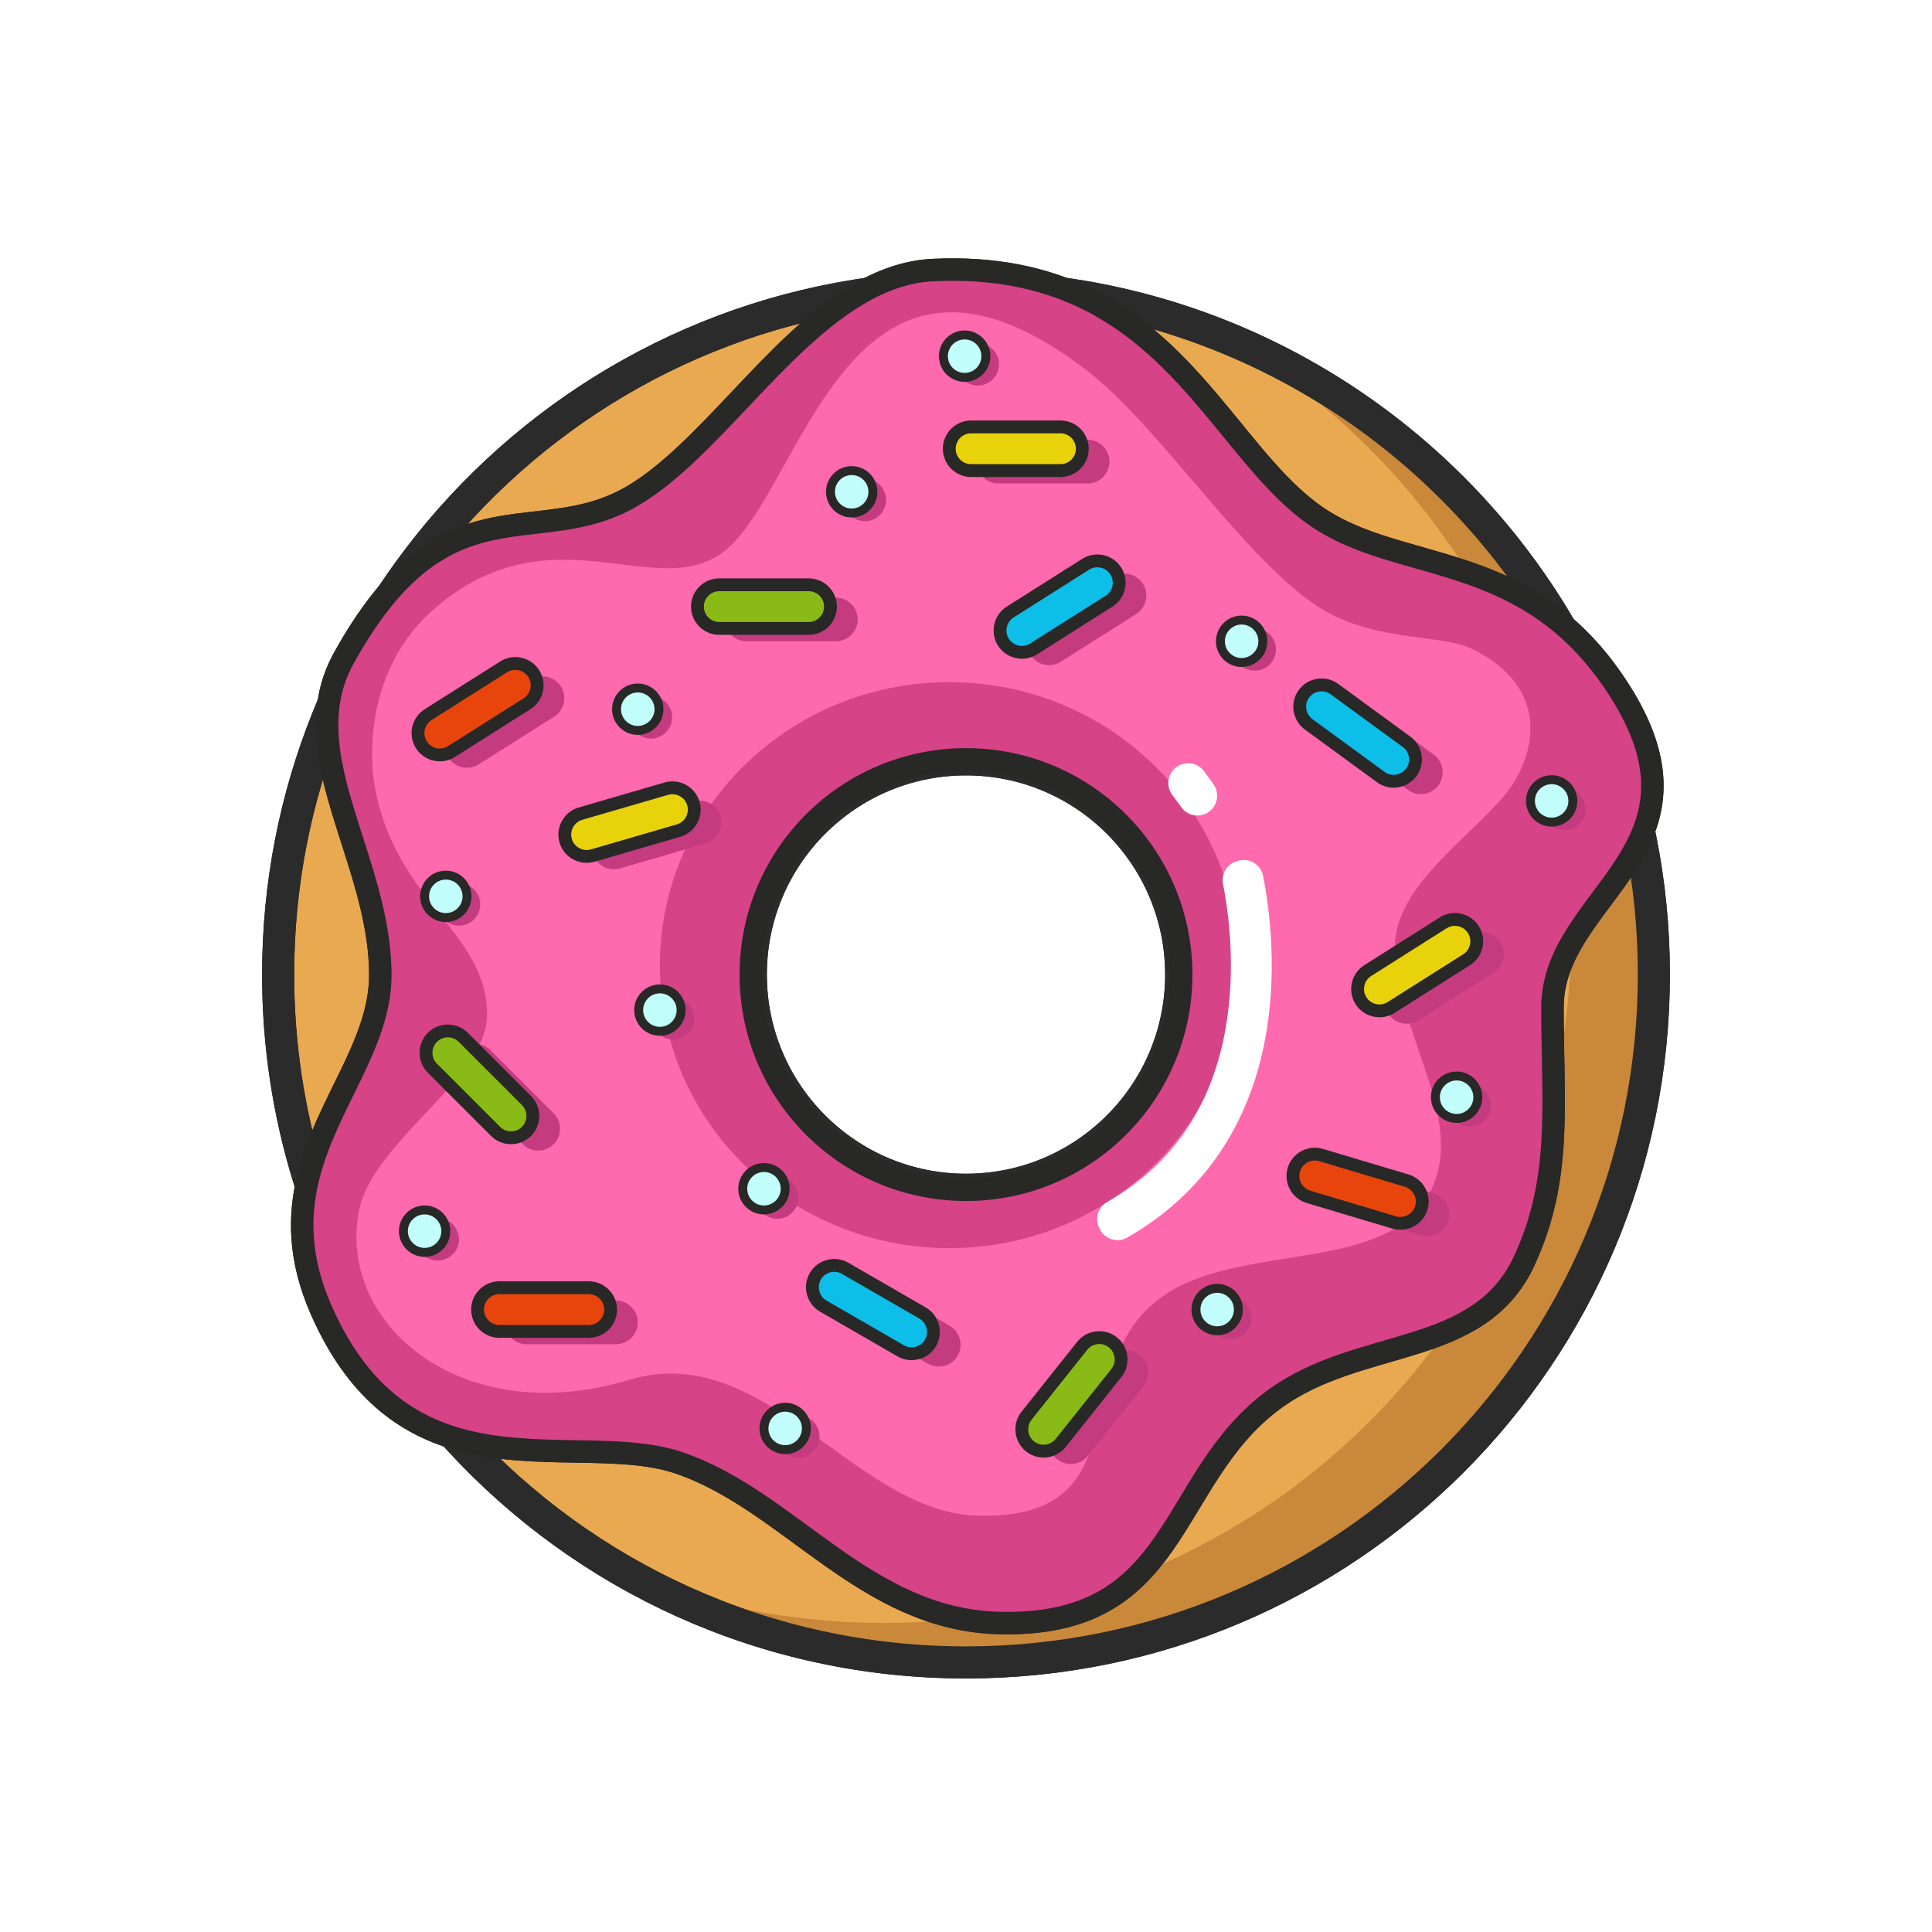 <?xml version="1.0" encoding="utf-8"?>
<!-- Generator: Adobe Illustrator 27.5.0, SVG Export Plug-In . SVG Version: 6.00 Build 0)  -->
<svg version="1.1" id="Layer_1" xmlns="http://www.w3.org/2000/svg" xmlns:xlink="http://www.w3.org/1999/xlink" x="0px" y="0px"
	 viewBox="0 0 2114.676 2114.676" style="enable-background:new 0 0 2114.676 2114.676;" xml:space="preserve">
<rect x="5.542" y="0" style="fill:url(#SVGID_1_);" width="2109.134" height="2110.397"/>
<g>
	<g>
		<path style="fill:#E9A950;stroke:#2B2B2B;stroke-width:35.114;stroke-miterlimit:10;" d="M1795.498,917.793
			c-17.452-87.014-49.933-168.62-94.563-241.975c-111.173-182.63-297.876-314.17-516.71-351.321
			c-41.26-6.988-83.643-10.64-126.869-10.64c-40.909,0-81.08,3.266-120.197,9.551c-201.066,32.235-375.515,144.11-490.023,302.231
			c-35.887,49.547-65.91,103.658-88.98,161.281c-34.658,86.487-53.725,180.945-53.725,279.828
			c0,77.041,11.588,151.344,33.078,221.327c33.253,108.258,90.244,206.122,164.898,287.483
			c137.649,150.009,335.309,244.046,554.95,244.046c415.791,0,752.89-337.064,752.89-752.855
			C1810.246,1015.762,1805.19,965.935,1795.498,917.793z M1292.869,1066.749c0,130.064-105.414,235.513-235.513,235.513
			s-235.548-105.449-235.548-235.513c0-130.099,105.449-235.583,235.548-235.583S1292.869,936.649,1292.869,1066.749z"/>
		<path style="fill:#C9883A;" d="M1795.498,917.793c-17.452-87.014-49.933-168.62-94.563-241.975
			c-84.661-139.053-213.11-248.505-366.209-309.183c113.139,63.452,208.229,155.347,275.579,265.993
			c44.631,73.354,77.112,154.96,94.564,241.974c9.691,48.142,14.748,97.969,14.748,148.956
			c0,415.791-337.099,752.856-752.89,752.856c-98.075,0-191.76-18.751-277.686-52.882c108.89,61.169,234.53,96.073,368.316,96.073
			c415.791,0,752.89-337.064,752.89-752.855C1810.246,1015.762,1805.19,965.935,1795.498,917.793z"/>
		<path style="fill:none;stroke:#2B2B2B;stroke-width:35.114;stroke-miterlimit:10;" d="M1795.498,917.793
			c-17.452-87.014-49.933-168.62-94.563-241.975c-111.173-182.63-297.876-314.17-516.71-351.321
			c-41.26-6.988-83.643-10.64-126.869-10.64c-40.909,0-81.08,3.266-120.197,9.551c-201.066,32.235-375.515,144.11-490.023,302.231
			c-35.887,49.547-65.91,103.658-88.98,161.281c-34.658,86.487-53.725,180.945-53.725,279.828
			c0,77.041,11.588,151.344,33.078,221.327c33.253,108.258,90.244,206.122,164.898,287.483
			c137.649,150.009,335.309,244.046,554.95,244.046c415.791,0,752.89-337.064,752.89-752.855
			C1810.246,1015.762,1805.19,965.935,1795.498,917.793z M1292.869,1066.749c0,130.064-105.414,235.513-235.513,235.513
			s-235.548-105.449-235.548-235.513c0-130.099,105.449-235.583,235.548-235.583S1292.869,936.649,1292.869,1066.749z"/>
		<g>
			<path style="fill:#FF69AD;stroke:#282826;stroke-width:24.58;stroke-miterlimit:10;" d="M1774.148,758.198
				c-22.684-36.168-47.405-62.504-73.214-82.379c-87.084-67.139-186.212-60.607-258.689-109.592
				c-83.397-56.359-134.102-183.93-258.021-241.729c-43.612-20.331-96.249-32.024-162.545-28.934
				c-29.988,1.37-57.939,11.833-84.521,27.846C847.582,377.38,773.806,494.698,692.656,542.7
				c-82.414,48.739-161.632,6.742-245.521,82.94c-23.211,21.104-46.807,51.232-70.896,94.88
				c-12.009,21.701-17.276,43.823-18.084,66.401c-3.266,86.136,58.115,178.909,58.115,280.284
				c0,75.672-58.571,139.861-78.762,220.87c-10.569,42.383-10.605,89.366,13.73,145.058
				c38.696,88.488,92.878,126.096,151.168,142.424c83.537,23.316,175.397,2.949,241.939,25.985
				c120.478,41.681,202.26,170.797,348.477,174.905c200.047,5.583,183.263-156.786,300.756-243.976
				c94.248-69.948,224.733-44.736,274.666-152.256c41.997-90.35,31.006-171.394,31.006-277.58
				c0-73.741,67.209-120.794,96.249-184.842C1814.46,875.937,1817.164,826.811,1774.148,758.198z M1057.356,1302.262
				c-130.099,0-235.548-105.449-235.548-235.513c0-130.099,105.449-235.583,235.548-235.583s235.513,105.484,235.513,235.583
				C1292.869,1196.813,1187.455,1302.262,1057.356,1302.262z"/>
			<path style="fill:#D64386;" d="M1774.148,758.198c-22.684-36.168-47.405-62.504-73.214-82.379
				c-87.084-67.139-186.212-60.607-258.689-109.592c-39.708-26.834-72.014-69.814-108.331-113.718
				c0.013,0.006,0.025,0.01,0.037,0.017c-3.744-4.524-7.55-9.056-11.393-13.584c-0.686-0.809-1.368-1.616-2.058-2.424
				c-1.547-1.813-3.11-3.62-4.677-5.429c-1.093-1.263-2.187-2.524-3.291-3.784c-1.331-1.519-2.676-3.033-4.022-4.547
				c-1.33-1.495-2.664-2.987-4.01-4.476c-1.219-1.348-2.448-2.69-3.68-4.031c-1.491-1.624-2.992-3.241-4.504-4.854
				c-1.154-1.23-2.316-2.455-3.484-3.679c-1.617-1.695-3.247-3.38-4.891-5.059c-1.119-1.143-2.243-2.282-3.374-3.417
				c-1.726-1.732-3.471-3.452-5.228-5.164c-1.1-1.071-2.202-2.141-3.314-3.203c-1.824-1.743-3.672-3.469-5.532-5.188
				c-1.096-1.013-2.192-2.026-3.301-3.03c-1.918-1.737-3.866-3.45-5.825-5.157c-1.099-0.958-2.194-1.919-3.306-2.867
				c-2.016-1.719-4.068-3.41-6.129-5.095c-1.104-0.902-2.199-1.811-3.315-2.702c-2.121-1.693-4.282-3.352-6.452-5.005
				c-1.11-0.846-2.208-1.702-3.331-2.538c-2.23-1.658-4.508-3.275-6.792-4.887c-1.117-0.789-2.216-1.591-3.346-2.368
				c-2.367-1.628-4.789-3.208-7.216-4.783c-1.099-0.714-2.177-1.447-3.289-2.15c-2.541-1.605-5.143-3.155-7.751-4.699
				c-1.057-0.626-2.087-1.276-3.155-1.892c-2.855-1.645-5.779-3.225-8.717-4.793c-0.871-0.465-1.713-0.957-2.591-1.414
				c-3.846-2.004-7.758-3.945-11.753-5.808c-43.612-20.331-96.249-32.024-162.545-28.934c-29.711,1.357-57.421,11.649-83.782,27.412
				c-0.047,0.028-0.095,0.054-0.142,0.083c0,0,0,0,0.001,0c-0.199,0.119-0.399,0.231-0.598,0.351
				C847.582,377.38,773.806,494.698,692.656,542.7c-82.414,48.739-161.632,6.742-245.521,82.94
				c-23.211,21.104-46.807,51.232-70.896,94.88c-12.009,21.701-17.276,43.823-18.084,66.401
				c-3.266,86.136,58.115,178.909,58.115,280.284c0,75.672-58.571,139.861-78.762,220.87
				c-10.569,42.383-10.605,89.366,13.73,145.058c38.696,88.488,92.878,126.096,151.168,142.424c2.686,0.75,5.382,1.451,8.084,2.113
				c0.657,0.161,1.318,0.3,1.976,0.456c2.049,0.486,4.1,0.966,6.157,1.406c0.798,0.17,1.598,0.318,2.397,0.482
				c1.925,0.395,3.851,0.787,5.782,1.145c0.85,0.157,1.703,0.295,2.555,0.445c1.883,0.333,3.766,0.663,5.654,0.962
				c0.884,0.141,1.771,0.264,2.656,0.398c1.859,0.28,3.718,0.557,5.58,0.808c0.899,0.122,1.799,0.229,2.699,0.344
				c1.856,0.237,3.713,0.47,5.571,0.681c0.89,0.101,1.781,0.191,2.672,0.286c1.873,0.2,3.745,0.395,5.619,0.571
				c0.882,0.083,1.764,0.158,2.646,0.236c1.884,0.166,3.767,0.327,5.651,0.472c0.87,0.067,1.739,0.129,2.609,0.191
				c1.894,0.136,3.788,0.267,5.681,0.384c0.871,0.054,1.741,0.104,2.612,0.154c1.885,0.109,3.768,0.212,5.651,0.304
				c0.885,0.044,1.77,0.085,2.655,0.125c1.857,0.085,3.713,0.164,5.567,0.236c0.926,0.036,1.851,0.07,2.776,0.104
				c1.772,0.063,3.541,0.122,5.309,0.175c1.052,0.032,2.103,0.063,3.154,0.092c1.546,0.042,3.09,0.083,4.632,0.12
				c1.382,0.033,2.762,0.066,4.141,0.096c0.971,0.021,1.94,0.041,2.91,0.061c6.596,0.134,13.156,0.241,19.656,0.357
				c-0.008-0.003-0.016-0.005-0.023-0.008c39.631,0.689,77.158,1.797,108.914,12.79c120.478,41.681,202.26,170.797,348.477,174.905
				c200.047,5.583,183.263-156.786,300.756-243.976c94.248-69.948,224.733-44.736,274.666-152.256
				c41.997-90.35,31.006-171.394,31.006-277.58c0-73.741,67.209-120.794,96.249-184.842
				C1814.46,875.937,1817.164,826.811,1774.148,758.198z M1646.516,870.803c-39.859,47.647-119.678,100.381-119.678,165.027
				c0,93.053,78.237,187.248,39.716,266.432c-45.789,94.212-208.13,55.768-294.582,117.078
				c-107.731,76.409-18.848,244.538-202.286,239.622c-134.067-3.582-232.171-193.421-380.646-148.679
				c-186.103,56.08-321.734-63.687-295.746-186.66c15.836-74.935,139.803-143.827,139.803-212.862
				c0-92.456-104.867-126.147-124.02-256.977c-2.988-20.41-11.721-121.97,68.96-189.824
				c132.881-111.755,249.079,5.218,322.992-67.924c81.805-80.952,136.038-384.635,388.514-190.546
				c78.895,60.65,167.157,199.341,248.801,255.642c61.561,42.452,138.076,32.199,172.185,48.757
				C1701.262,753.935,1679.674,831.166,1646.516,870.803z"/>
			<path style="fill:#D64386;" d="M1039.026,746.68c-174.941,0-316.733,138.667-316.733,309.745
				c0,171.043,141.792,309.71,316.733,309.71c174.905,0,316.733-138.667,316.733-309.71
				C1355.759,885.347,1213.931,746.68,1039.026,746.68z M1057.356,1302.262c-130.099,0-235.548-105.449-235.548-235.513
				c0-130.099,105.449-235.583,235.548-235.583s235.513,105.484,235.513,235.583
				C1292.869,1196.813,1187.455,1302.262,1057.356,1302.262z"/>
			<path style="fill:none;stroke:#282826;stroke-width:24.58;stroke-miterlimit:10;" d="M1774.148,758.198
				c-22.684-36.168-47.405-62.504-73.214-82.379c-87.084-67.139-186.212-60.607-258.689-109.592
				c-83.397-56.359-134.102-183.93-258.021-241.729c-43.612-20.331-96.249-32.024-162.545-28.934
				c-29.988,1.37-57.939,11.833-84.521,27.846C847.582,377.38,773.806,494.698,692.656,542.7
				c-82.414,48.739-161.632,6.742-245.521,82.94c-23.211,21.104-46.807,51.232-70.896,94.88
				c-12.009,21.701-17.276,43.823-18.084,66.401c-3.266,86.136,58.115,178.909,58.115,280.284
				c0,75.672-58.571,139.861-78.762,220.87c-10.569,42.383-10.605,89.366,13.73,145.058
				c38.696,88.488,92.878,126.096,151.168,142.424c83.537,23.316,175.397,2.949,241.939,25.985
				c120.478,41.681,202.26,170.797,348.477,174.905c200.047,5.583,183.263-156.786,300.756-243.976
				c94.248-69.948,224.733-44.736,274.666-152.256c41.997-90.35,31.006-171.394,31.006-277.58
				c0-73.741,67.209-120.794,96.249-184.842C1814.46,875.937,1817.164,826.811,1774.148,758.198z M1057.356,1302.262
				c-130.099,0-235.548-105.449-235.548-235.513c0-130.099,105.449-235.583,235.548-235.583s235.513,105.484,235.513,235.583
				C1292.869,1196.813,1187.455,1302.262,1057.356,1302.262z"/>
		</g>
		<g>
			<path style="fill:#FFFFFF;" d="M1203.666,1345.19l-0.588-1.208c-4.997-10.262-1.161-22.629,8.752-28.287
				c78.454-44.781,123.289-117.699,133.364-217.04c5.635-55.558-1.432-105.107-6.547-131.183
				c-2.171-11.067,4.523-21.918,15.375-24.987l1.333-0.377c12.187-3.447,24.714,4.216,27.163,16.642
				c5.753,29.187,13.36,83.215,7.153,144.414c-11.471,113.103-65.149,199.531-155.706,251.357
				C1223.074,1360.755,1209.16,1356.472,1203.666,1345.19z"/>
			<path style="fill:#FFFFFF;" d="M1292.769,883.275c-2.932-4.261-6.197-8.677-9.446-12.878c-7.014-9.07-5.83-22.008,2.774-29.585
				l0.008-0.008c9.359-8.241,23.758-6.935,31.401,2.918c3.531,4.553,7.323,9.654,10.934,14.917
				c7.668,11.178,3.356,26.573-9.024,32.096l0,0C1309.892,894.985,1298.681,891.867,1292.769,883.275z"/>
		</g>
	</g>
	<g>
		<g>
			<path style="fill:#C43B80;" d="M914.846,701.918h-97.804c-13.144,0-23.898-10.754-23.898-23.898l0,0
				c0-13.144,10.754-23.898,23.898-23.898h97.804c13.144,0,23.898,10.754,23.898,23.898l0,0
				C938.745,691.164,927.99,701.918,914.846,701.918z"/>
			<path style="fill:#C43B80;" d="M1190.473,529.144h-97.803c-13.144,0-23.898-10.754-23.898-23.898v0
				c0-13.144,10.754-23.898,23.898-23.898h97.803c13.144,0,23.898,10.754,23.898,23.898v0
				C1214.372,518.39,1203.617,529.144,1190.473,529.144z"/>
			<path style="fill:#C43B80;" d="M1243.645,672.065l-82.646,52.298c-11.107,7.029-25.945,3.691-32.974-7.415v0
				c-7.029-11.107-3.692-25.945,7.416-32.974l82.646-52.298c11.107-7.029,25.945-3.692,32.974,7.415l0,0
				C1258.089,650.198,1254.752,665.037,1243.645,672.065z"/>
			<path style="fill:#C43B80;" d="M606.565,784.364l-82.646,52.298c-11.107,7.029-25.945,3.692-32.974-7.415l0,0
				c-7.029-11.107-3.691-25.945,7.415-32.974l82.646-52.298c11.107-7.029,25.945-3.692,32.974,7.415l0,0
				C621.009,762.497,617.672,777.336,606.565,784.364z"/>
			<path style="fill:#C43B80;" d="M1635.014,1064.513l-82.646,52.298c-11.107,7.028-25.945,3.692-32.974-7.416l0,0
				c-7.029-11.107-3.692-25.945,7.415-32.974l82.646-52.298c11.107-7.028,25.945-3.692,32.974,7.416l0,0
				C1649.458,1042.646,1646.121,1057.485,1635.014,1064.513z"/>
			<path style="fill:#C43B80;" d="M1015.584,1492.591l-84.7-48.902c-11.383-6.572-15.319-21.263-8.747-32.646l0,0
				c6.572-11.383,21.263-15.319,32.646-8.747l84.7,48.902c11.383,6.572,15.319,21.262,8.747,32.646v0
				C1041.657,1495.227,1026.967,1499.163,1015.584,1492.591z"/>
			<path style="fill:#C43B80;" d="M772.417,923.198l-93.907,27.331c-12.62,3.673-25.951-3.648-29.624-16.268v0
				c-3.673-12.62,3.647-25.951,16.268-29.624l93.907-27.331c12.62-3.673,25.951,3.648,29.624,16.268l0,0
				C792.358,906.194,785.037,919.525,772.417,923.198z"/>
			<path style="fill:#C43B80;" d="M572.193,1252.435l-69.158-69.158c-9.294-9.294-9.294-24.503,0-33.797l0,0
				c9.294-9.294,24.503-9.294,33.797,0l69.157,69.158c9.294,9.294,9.294,24.503,0,33.797l0,0
				C596.696,1261.729,581.488,1261.729,572.193,1252.435z"/>
			<path style="fill:#C43B80;" d="M1555.725,1352.093l-93.71-27.998c-12.594-3.763-19.819-17.145-16.057-29.739v0
				c3.763-12.594,17.146-19.819,29.74-16.057l93.71,27.998c12.594,3.763,19.819,17.145,16.057,29.739v0
				C1581.702,1348.63,1568.319,1355.856,1555.725,1352.093z"/>
			<path style="fill:#C43B80;" d="M674.165,1471.342h-97.803c-13.144,0-23.898-10.754-23.898-23.898l0,0
				c0-13.144,10.754-23.898,23.898-23.898h97.803c13.144,0,23.898,10.754,23.898,23.898l0,0
				C698.063,1460.588,687.309,1471.342,674.165,1471.342z"/>
			<path style="fill:#C43B80;" d="M1541.088,864.598l-78.959-57.715c-10.611-7.756-12.947-22.785-5.191-33.396l0,0
				c7.756-10.611,22.785-12.947,33.396-5.191l78.958,57.715c10.611,7.756,12.947,22.785,5.191,33.396l0,0
				C1566.728,870.018,1551.699,872.354,1541.088,864.598z"/>
			<path style="fill:#C43B80;" d="M1153.348,1563.649l60.913-76.519c8.186-10.284,23.298-12,33.581-3.813l0,0
				c10.283,8.186,12,23.298,3.813,33.581l-60.913,76.519c-8.186,10.284-23.298,12-33.581,3.813l0,0
				C1146.878,1589.044,1145.162,1573.932,1153.348,1563.649z"/>
		</g>
		<g>
			<g>
				<path style="fill:#8ABA15;" d="M885.1,687.858h-97.803c-13.144,0-23.898-10.754-23.898-23.898v0
					c0-13.144,10.754-23.898,23.898-23.898H885.1c13.144,0,23.898,10.754,23.898,23.898v0
					C908.999,677.104,898.245,687.858,885.1,687.858z"/>
				<path style="fill:#282826;" d="M885.1,694.88h-97.804c-17.05,0-30.921-13.871-30.921-30.921
					c0-17.05,13.871-30.921,30.921-30.921H885.1c17.05,0,30.921,13.871,30.921,30.921C916.022,681.009,902.151,694.88,885.1,694.88z
					 M787.297,647.084c-9.305,0-16.875,7.57-16.875,16.875c0,9.305,7.57,16.875,16.875,16.875H885.1
					c9.305,0,16.875-7.57,16.875-16.875c0-9.305-7.57-16.875-16.875-16.875H787.297z"/>
			</g>
			<g>
				<path style="fill:#E8D20C;" d="M1160.728,515.083h-97.803c-13.144,0-23.898-10.754-23.898-23.898v0
					c0-13.144,10.754-23.898,23.898-23.898h97.803c13.144,0,23.898,10.754,23.898,23.898v0
					C1184.626,504.329,1173.872,515.083,1160.728,515.083z"/>
				<path style="fill:#282826;" d="M1160.728,522.107h-97.803c-17.05,0-30.921-13.871-30.921-30.921
					c0-17.05,13.871-30.921,30.921-30.921h97.803c17.05,0,30.921,13.871,30.921,30.921
					C1191.649,508.235,1177.778,522.107,1160.728,522.107z M1062.924,474.31c-9.305,0-16.875,7.57-16.875,16.875
					c0,9.305,7.57,16.875,16.875,16.875h97.803c9.305,0,16.876-7.57,16.876-16.875c0-9.305-7.571-16.875-16.876-16.875H1062.924z"/>
			</g>
			<g>
				<path style="fill:#0CBEE8;" d="M1213.899,658.005l-82.646,52.298c-11.107,7.029-25.945,3.691-32.974-7.416l0,0
					c-7.028-11.107-3.692-25.945,7.416-32.974l82.646-52.298c11.107-7.028,25.945-3.692,32.974,7.415l0,0
					C1228.343,636.138,1225.006,650.976,1213.899,658.005z"/>
				<path style="fill:#282826;" d="M1118.579,721.018c-2.288,0-4.594-0.255-6.883-0.77c-8.077-1.816-14.949-6.648-19.351-13.605
					c-9.116-14.408-4.812-33.546,9.595-42.664l82.646-52.298c14.408-9.117,33.546-4.812,42.663,9.595
					c4.403,6.957,5.827,15.236,4.01,23.313c-1.816,8.076-6.649,14.949-13.605,19.351l-82.646,52.298
					C1130.024,719.392,1124.36,721.018,1118.579,721.018z M1201.093,620.939c-3.084,0-6.203,0.843-8.996,2.611l-82.646,52.299
					c-7.863,4.975-10.212,15.42-5.236,23.283c2.396,3.787,6.148,6.419,10.563,7.412c4.417,0.994,8.935,0.221,12.72-2.176
					l82.646-52.299c3.786-2.396,6.419-6.147,7.412-10.563c0.993-4.416,0.22-8.934-2.177-12.72
					C1212.172,623.717,1206.69,620.939,1201.093,620.939z"/>
			</g>
			<g>
				<path style="fill:#E8450C;" d="M576.82,770.304l-82.646,52.298c-11.107,7.028-25.945,3.691-32.974-7.416l0,0
					c-7.028-11.107-3.691-25.945,7.415-32.974l82.646-52.298c11.107-7.029,25.945-3.692,32.974,7.415l0,0
					C591.263,748.437,587.927,763.275,576.82,770.304z"/>
				<path style="fill:#282826;" d="M481.444,833.32c-10.257,0-20.3-5.089-26.179-14.378c-9.117-14.408-4.813-33.546,9.595-42.664
					l82.646-52.299c14.407-9.117,33.546-4.813,42.664,9.595c4.402,6.957,5.826,15.236,4.01,23.312
					c-1.816,8.076-6.648,14.949-13.605,19.351l-82.646,52.299C492.81,831.775,487.094,833.32,481.444,833.32z M564.013,733.238
					c-3.084,0-6.203,0.843-8.997,2.611l-82.646,52.298c-7.863,4.975-10.212,15.421-5.236,23.284
					c4.975,7.863,15.42,10.213,23.284,5.236l82.646-52.299c3.786-2.396,6.419-6.147,7.412-10.563
					c0.993-4.416,0.22-8.933-2.176-12.72C575.093,736.016,569.61,733.238,564.013,733.238z"/>
			</g>
			<g>
				<path style="fill:#E8D20C;" d="M1605.268,1050.453l-82.646,52.298c-11.107,7.028-25.945,3.691-32.974-7.416v0
					c-7.028-11.107-3.692-25.945,7.416-32.974l82.646-52.298c11.107-7.029,25.945-3.691,32.974,7.416l0,0
					C1619.712,1028.586,1616.375,1043.424,1605.268,1050.453z"/>
				<path style="fill:#282826;" d="M1509.892,1113.469c-10.257,0-20.3-5.088-26.178-14.378c-4.403-6.956-5.827-15.236-4.01-23.312
					c1.816-8.076,6.647-14.949,13.605-19.352l82.646-52.298c14.408-9.117,33.547-4.812,42.664,9.595
					c9.116,14.408,4.812,33.547-9.595,42.664l-3.755-5.935l3.755,5.935l-82.646,52.298
					C1521.259,1111.924,1515.542,1113.469,1509.892,1113.469z M1592.411,1013.401c-3.153,0-6.237,0.883-8.946,2.598l-82.646,52.298
					c-3.786,2.396-6.419,6.148-7.412,10.563c-0.993,4.417-0.22,8.933,2.177,12.72c4.975,7.864,15.418,10.21,23.283,5.236
					l82.646-52.298c7.863-4.975,10.212-15.421,5.236-23.284c-2.396-3.786-6.148-6.419-10.563-7.412
					C1594.929,1013.54,1593.664,1013.401,1592.411,1013.401z"/>
			</g>
			<g>
				<path style="fill:#0CBEE8;" d="M985.838,1478.531l-84.7-48.902c-11.383-6.572-15.319-21.263-8.747-32.646l0,0
					c6.572-11.383,21.263-15.319,32.646-8.747l84.7,48.902c11.383,6.572,15.319,21.262,8.747,32.646l0,0
					C1011.911,1481.167,997.221,1485.103,985.838,1478.531z"/>
				<path style="fill:#282826;" d="M997.734,1488.749c-5.243,0-10.55-1.331-15.408-4.136h0l-84.7-48.902
					c-7.13-4.115-12.237-10.786-14.379-18.783c-2.143-7.995-1.056-16.326,3.061-23.456c8.525-14.764,27.474-19.842,42.239-11.317
					l84.7,48.902c7.13,4.115,12.236,10.786,14.379,18.783c2.142,7.995,1.056,16.326-3.061,23.456
					C1018.845,1483.203,1008.428,1488.749,997.734,1488.749z M989.349,1472.449c8.06,4.652,18.4,1.881,23.053-6.177
					c2.24-3.881,2.829-8.426,1.658-12.797c-1.171-4.373-3.953-8.014-7.834-10.255l-84.7-48.902c-8.06-4.651-18.4-1.881-23.053,6.177
					c-2.24,3.881-2.829,8.426-1.657,12.797c1.171,4.373,3.953,8.014,7.834,10.255L989.349,1472.449z"/>
			</g>
			<g>
				<path style="fill:#E8D20C;" d="M742.671,909.138l-93.907,27.331c-12.62,3.673-25.951-3.648-29.624-16.268l0,0
					c-3.673-12.62,3.647-25.951,16.268-29.624l93.907-27.331c12.62-3.673,25.951,3.648,29.624,16.268v0
					C762.612,892.134,755.292,905.465,742.671,909.138z"/>
				<path style="fill:#282826;" d="M642.093,944.449c-5.138,0-10.231-1.298-14.877-3.849c-7.256-3.985-12.519-10.532-14.82-18.438
					c-2.301-7.905-1.373-16.254,2.611-23.51c3.985-7.256,10.533-12.519,18.438-14.82l93.908-27.331
					c16.37-4.767,33.564,4.678,38.33,21.048c4.765,16.371-4.678,33.566-21.049,38.33l-93.907,27.331
					C647.882,944.039,644.98,944.449,642.093,944.449z M735.986,869.315c-1.558,0-3.14,0.218-4.709,0.674l-93.907,27.331
					c-4.303,1.252-7.872,4.127-10.05,8.094c-2.179,3.968-2.689,8.522-1.437,12.825c1.252,4.302,4.127,7.872,8.094,10.051
					c3.968,2.179,8.523,2.69,12.824,1.436l93.908-27.331c8.934-2.6,14.087-11.984,11.487-20.919
					C750.052,874.11,743.298,869.315,735.986,869.315z"/>
			</g>
			<g>
				<path style="fill:#8ABA15;" d="M542.448,1238.374l-69.158-69.157c-9.294-9.294-9.294-24.503,0-33.797l0,0
					c9.294-9.294,24.503-9.294,33.797,0l69.158,69.157c9.294,9.294,9.294,24.503,0,33.797h0
					C566.951,1247.669,551.742,1247.669,542.448,1238.374z"/>
				<path style="fill:#282826;" d="M559.346,1252.368c-8.278,0-16.043-3.206-21.865-9.028l-69.157-69.157
					c-5.822-5.822-9.028-13.586-9.028-21.864c0-8.279,3.206-16.043,9.028-21.864c5.821-5.822,13.586-9.028,21.865-9.028
					c8.278,0,16.043,3.206,21.865,9.028l69.157,69.157c5.821,5.821,9.028,13.585,9.028,21.864c0,8.278-3.206,16.042-9.028,21.864
					C575.389,1249.161,567.625,1252.368,559.346,1252.368z M490.189,1135.472c-4.527,0-8.764,1.745-11.933,4.914
					c-3.169,3.169-4.914,7.406-4.914,11.933c0,4.525,1.745,8.764,4.914,11.933l69.157,69.157c3.169,3.169,7.407,4.914,11.933,4.914
					c4.526,0,8.764-1.745,11.932-4.914c3.169-3.169,4.914-7.407,4.914-11.933c0-4.526-1.745-8.764-4.914-11.932l-69.158-69.158
					C498.953,1137.217,494.715,1135.472,490.189,1135.472z"/>
			</g>
			<g>
				<path style="fill:#E8450C;" d="M1525.979,1338.033l-93.71-27.998c-12.594-3.763-19.819-17.146-16.057-29.739l0,0
					c3.763-12.594,17.146-19.819,29.739-16.057l93.71,27.998c12.594,3.763,19.819,17.146,16.057,29.739l0,0
					C1551.956,1334.57,1538.573,1341.796,1525.979,1338.033z"/>
				<path style="fill:#282826;" d="M1532.81,1346.061c-2.959,0-5.932-0.43-8.841-1.299l-93.71-27.998
					c-16.336-4.881-25.656-22.142-20.776-38.479c2.358-7.889,7.667-14.399,14.952-18.332c7.283-3.931,15.641-4.798,23.528-2.443
					l93.709,27.998c7.888,2.357,14.399,7.666,18.332,14.95c3.933,7.284,4.801,15.64,2.444,23.529
					c-2.358,7.888-7.667,14.398-14.951,18.331C1542.9,1344.8,1537.875,1346.061,1532.81,1346.061z M1439.139,1270.262
					c-2.766,0-5.514,0.691-8.032,2.051c-3.982,2.15-6.882,5.699-8.165,9.993c-2.663,8.915,2.423,18.336,11.339,20.999l93.71,27.998
					c4.292,1.284,8.849,0.804,12.833-1.345c3.983-2.15,6.883-5.7,8.166-9.994c1.283-4.293,0.805-8.851-1.345-12.833
					c-2.15-3.983-5.699-6.882-9.993-8.165l-93.71-27.998C1442.362,1270.496,1440.747,1270.262,1439.139,1270.262z"/>
			</g>
			<g>
				<path style="fill:#E8450C;" d="M644.419,1457.282h-97.804c-13.144,0-23.898-10.754-23.898-23.898v0
					c0-13.144,10.754-23.898,23.898-23.898h97.804c13.144,0,23.898,10.754,23.898,23.898v0
					C668.317,1446.527,657.563,1457.282,644.419,1457.282z"/>
				<path style="fill:#282826;" d="M644.419,1464.304h-97.803c-17.05,0-30.921-13.871-30.921-30.921
					c0-17.049,13.871-30.92,30.921-30.92h97.803c17.05,0,30.921,13.871,30.921,30.92
					C675.34,1450.433,661.469,1464.304,644.419,1464.304z M546.616,1416.508c-9.305,0-16.875,7.571-16.875,16.875
					c0,9.305,7.57,16.876,16.875,16.876h97.803c9.305,0,16.875-7.571,16.875-16.876c0-9.304-7.57-16.875-16.875-16.875H546.616z"/>
			</g>
			<g>
				<path style="fill:#0CBEE8;" d="M1511.342,850.538l-78.959-57.715c-10.611-7.757-12.947-22.785-5.191-33.396v0
					c7.756-10.611,22.785-12.947,33.396-5.191l78.959,57.715c10.611,7.756,12.947,22.785,5.191,33.396l0,0
					C1536.982,855.958,1521.954,858.294,1511.342,850.538z"/>
				<path style="fill:#282826;" d="M1525.405,862.154c-6.331,0-12.716-1.933-18.207-5.946l-78.958-57.716
					c-6.646-4.858-11.008-12.039-12.278-20.219c-1.272-8.18,0.704-16.345,5.563-22.992c4.858-6.646,12.038-11.007,20.218-12.278
					c8.184-1.273,16.345,0.704,22.992,5.563l78.959,57.715c13.764,10.061,16.777,29.445,6.716,43.21
					C1544.361,857.765,1534.944,862.154,1525.405,862.154z M1515.487,844.868c7.51,5.491,18.09,3.848,23.582-3.666
					c5.491-7.512,3.847-18.091-3.666-23.582l-78.959-57.715c-3.617-2.644-8.068-3.719-12.545-3.023
					c-4.472,0.695-8.392,3.07-11.036,6.688c-2.645,3.618-3.718,8.073-3.023,12.546c0.694,4.472,3.07,8.392,6.687,11.036
					L1515.487,844.868z"/>
			</g>
			<g>
				<path style="fill:#8ABA15;" d="M1123.603,1549.588l60.913-76.519c8.186-10.284,23.298-12,33.581-3.813h0
					c10.284,8.186,12,23.298,3.813,33.581l-60.913,76.519c-8.186,10.283-23.298,12-33.581,3.813v0
					C1117.132,1574.984,1115.416,1559.872,1123.603,1549.588z"/>
				<path style="fill:#282826;" d="M1142.269,1595.381c-6.752,0-13.546-2.195-19.227-6.717
					c-6.441-5.127-10.503-12.481-11.437-20.706c-0.935-8.225,1.375-16.303,6.502-22.743l60.913-76.519
					c5.127-6.442,12.481-10.503,20.706-11.438c8.222-0.932,16.302,1.375,22.745,6.503c6.441,5.127,10.503,12.481,11.437,20.706
					c0.934,8.225-1.376,16.302-6.503,22.743l-60.913,76.519C1160.396,1591.389,1151.372,1595.38,1142.269,1595.381z
					 M1203.272,1471.103c-0.65,0-1.304,0.037-1.96,0.111c-4.497,0.511-8.511,2.723-11.303,6.229l-60.913,76.52
					c-2.791,3.505-4.046,7.913-3.536,12.41c0.511,4.497,2.724,8.511,6.23,11.303c3.506,2.791,7.91,4.045,12.411,3.536
					c4.497-0.511,8.511-2.723,11.302-6.229l60.913-76.519c2.791-3.507,4.046-7.914,3.536-12.412
					c-0.511-4.497-2.723-8.51-6.229-11.302C1210.728,1472.368,1207.076,1471.103,1203.272,1471.103z"/>
			</g>
		</g>
	</g>
	<g>
		<g>
			<circle style="fill:#C43B80;" cx="946.625" cy="547.225" r="23.219"/>
			<circle style="fill:#C43B80;" cx="712.471" cy="785.181" r="23.219"/>
			<circle style="fill:#C43B80;" cx="479.161" cy="1356.496" r="23.219"/>
			<circle style="fill:#C43B80;" cx="736.701" cy="1114.527" r="23.219"/>
			
				<ellipse transform="matrix(0.922 -0.388 0.388 0.922 -441.817 432.89)" style="fill:#C43B80;" cx="850.607" cy="1310.058" rx="23.219" ry="23.219"/>
			<circle style="fill:#C43B80;" cx="873.826" cy="1572.414" r="23.219"/>
			<circle style="fill:#C43B80;" cx="1346.669" cy="1442.306" r="23.219"/>
			<circle style="fill:#C43B80;" cx="1608.74" cy="1209.88" r="23.219"/>
			
				<ellipse transform="matrix(0.16 -0.987 0.987 0.16 564.287 2434.361)" style="fill:#C43B80;" cx="1712.768" cy="885.56" rx="23.219" ry="23.219"/>
			<circle style="fill:#C43B80;" cx="1373.436" cy="710.84" r="23.219"/>
			<circle style="fill:#C43B80;" cx="1070.247" cy="398.777" r="23.219"/>
			<circle style="fill:#C43B80;" cx="502.38" cy="990.015" r="23.219"/>
		</g>
		<g>
			<g>
				<circle style="fill:#C2FFFC;" cx="932.218" cy="538.302" r="23.219"/>
				<path style="fill:#282826;" d="M932.217,566.415c-15.501,0-28.112-12.612-28.112-28.113c0-15.501,12.611-28.112,28.112-28.112
					c15.501,0,28.113,12.611,28.113,28.112C960.33,553.804,947.719,566.415,932.217,566.415z M932.217,519.977
					c-10.104,0-18.325,8.221-18.325,18.325c0,10.105,8.221,18.326,18.325,18.326c10.105,0,18.326-8.221,18.326-18.326
					C950.543,528.198,942.322,519.977,932.217,519.977z"/>
			</g>
			<g>
				
					<ellipse transform="matrix(0.924 -0.383 0.383 0.924 -243.924 326.226)" style="fill:#C2FFFC;" cx="698.063" cy="776.258" rx="23.219" ry="23.219"/>
				<path style="fill:#282826;" d="M698.063,804.371c-15.501,0-28.112-12.612-28.112-28.113c0-15.501,12.611-28.112,28.112-28.112
					c15.501,0,28.113,12.611,28.113,28.112C726.176,791.76,713.564,804.371,698.063,804.371z M698.063,757.933
					c-10.104,0-18.325,8.221-18.325,18.325c0,10.105,8.221,18.326,18.325,18.326c10.105,0,18.326-8.221,18.326-18.326
					C716.388,766.154,708.168,757.933,698.063,757.933z"/>
			</g>
			<g>
				
					<ellipse transform="matrix(0.922 -0.388 0.388 0.922 -486.633 286.059)" style="fill:#C2FFFC;" cx="464.754" cy="1347.573" rx="23.219" ry="23.219"/>
				<path style="fill:#282826;" d="M464.754,1375.686c-15.501,0-28.113-12.612-28.113-28.112s12.611-28.112,28.113-28.112
					s28.112,12.611,28.112,28.112S480.255,1375.686,464.754,1375.686z M464.754,1329.249c-10.105,0-18.326,8.22-18.326,18.325
					s8.221,18.325,18.326,18.325c10.104,0,18.325-8.22,18.325-18.325S474.858,1329.249,464.754,1329.249z"/>
			</g>
			<g>
				
					<ellipse transform="matrix(0.232 -0.973 0.973 0.232 -520.745 1551.617)" style="fill:#C2FFFC;" cx="722.293" cy="1105.605" rx="23.219" ry="23.219"/>
				<path style="fill:#282826;" d="M722.293,1133.718c-15.501,0-28.113-12.611-28.113-28.112s12.611-28.112,28.113-28.112
					s28.113,12.611,28.113,28.112S737.794,1133.718,722.293,1133.718z M722.293,1087.28c-10.105,0-18.326,8.22-18.326,18.325
					s8.221,18.325,18.326,18.325c10.105,0,18.326-8.22,18.326-18.325S732.398,1087.28,722.293,1087.28z"/>
			</g>
			<g>
				<circle style="fill:#C2FFFC;" cx="836.199" cy="1301.136" r="23.219"/>
				<path style="fill:#282826;" d="M836.199,1329.249c-15.501,0-28.112-12.612-28.112-28.113c0-15.501,12.611-28.112,28.112-28.112
					c15.501,0,28.113,12.611,28.113,28.112C864.311,1316.637,851.7,1329.249,836.199,1329.249z M836.199,1282.81
					c-10.104,0-18.325,8.22-18.325,18.325c0,10.105,8.221,18.326,18.325,18.326c10.105,0,18.326-8.221,18.326-18.326
					C854.524,1291.031,846.303,1282.81,836.199,1282.81z"/>
			</g>
			<g>
				<circle style="fill:#C2FFFC;" cx="859.418" cy="1563.492" r="23.219"/>
				<path style="fill:#282826;" d="M859.418,1591.605c-15.501,0-28.113-12.612-28.113-28.112c0-15.502,12.612-28.113,28.113-28.113
					c15.501,0,28.112,12.611,28.112,28.113C887.53,1578.993,874.919,1591.605,859.418,1591.605z M859.418,1545.166
					c-10.105,0-18.326,8.221-18.326,18.326c0,10.105,8.221,18.325,18.326,18.325c10.104,0,18.325-8.22,18.325-18.325
					C877.743,1553.387,869.522,1545.166,859.418,1545.166z"/>
			</g>
			<g>
				
					<ellipse transform="matrix(0.707 -0.707 0.707 0.707 -623.345 1361.879)" style="fill:#C2FFFC;" cx="1332.261" cy="1433.383" rx="23.219" ry="23.219"/>
				<path style="fill:#282826;" d="M1332.261,1461.496c-15.501,0-28.112-12.611-28.112-28.113c0-15.501,12.611-28.112,28.112-28.112
					c15.502,0,28.113,12.611,28.113,28.112C1360.374,1448.885,1347.763,1461.496,1332.261,1461.496z M1332.261,1415.058
					c-10.105,0-18.325,8.22-18.325,18.325s8.22,18.326,18.325,18.326s18.326-8.221,18.326-18.326
					S1342.365,1415.058,1332.261,1415.058z"/>
			</g>
			<g>
				
					<ellipse transform="matrix(0.924 -0.383 0.383 0.924 -338.225 701.541)" style="fill:#C2FFFC;" cx="1594.332" cy="1200.957" rx="23.219" ry="23.219"/>
				<path style="fill:#282826;" d="M1594.332,1229.07c-15.501,0-28.112-12.611-28.112-28.112c0-15.502,12.611-28.113,28.112-28.113
					c15.501,0,28.112,12.611,28.112,28.113C1622.445,1216.458,1609.833,1229.07,1594.332,1229.07z M1594.332,1182.632
					c-10.105,0-18.325,8.221-18.325,18.326c0,10.105,8.22,18.325,18.325,18.325c10.105,0,18.325-8.22,18.325-18.325
					C1612.657,1190.853,1604.437,1182.632,1594.332,1182.632z"/>
			</g>
			<g>
				<circle style="fill:#C2FFFC;" cx="1698.36" cy="876.638" r="23.219"/>
				<path style="fill:#282826;" d="M1698.36,904.751c-15.501,0-28.112-12.612-28.112-28.113c0-15.501,12.611-28.113,28.112-28.113
					c15.502,0,28.113,12.612,28.113,28.113C1726.473,892.139,1713.861,904.751,1698.36,904.751z M1698.36,858.313
					c-10.105,0-18.325,8.221-18.325,18.326c0,10.105,8.22,18.326,18.325,18.326c10.105,0,18.326-8.221,18.326-18.326
					C1716.686,866.533,1708.464,858.313,1698.36,858.313z"/>
			</g>
			<g>
				<circle style="fill:#C2FFFC;" cx="1359.028" cy="701.918" r="23.219"/>
				<path style="fill:#282826;" d="M1359.028,730.03c-15.501,0-28.112-12.611-28.112-28.112c0-15.501,12.612-28.113,28.112-28.113
					c15.501,0,28.112,12.611,28.112,28.113C1387.141,717.419,1374.529,730.03,1359.028,730.03z M1359.028,683.592
					c-10.105,0-18.325,8.221-18.325,18.326c0,10.104,8.22,18.325,18.325,18.325c10.105,0,18.325-8.221,18.325-18.325
					C1377.353,691.813,1369.133,683.592,1359.028,683.592z"/>
			</g>
			<g>
				<circle style="fill:#C2FFFC;" cx="1055.839" cy="389.854" r="23.219"/>
				<path style="fill:#282826;" d="M1055.839,417.967c-15.501,0-28.113-12.611-28.113-28.113s12.612-28.113,28.113-28.113
					c15.501,0,28.113,12.611,28.113,28.113S1071.34,417.967,1055.839,417.967z M1055.839,371.529
					c-10.105,0-18.325,8.221-18.325,18.326s8.221,18.326,18.325,18.326c10.104,0,18.326-8.221,18.326-18.326
					S1065.943,371.529,1055.839,371.529z"/>
			</g>
			<g>
				<circle style="fill:#C2FFFC;" cx="487.973" cy="981.093" r="23.219"/>
				<path style="fill:#282826;" d="M487.972,1009.206c-15.501,0-28.112-12.611-28.112-28.113c0-15.501,12.611-28.112,28.112-28.112
					s28.113,12.611,28.113,28.112C516.085,996.594,503.474,1009.206,487.972,1009.206z M487.972,962.768
					c-10.104,0-18.325,8.221-18.325,18.325c0,10.105,8.221,18.326,18.325,18.326c10.105,0,18.326-8.221,18.326-18.326
					C506.298,970.989,498.077,962.768,487.972,962.768z"/>
			</g>
		</g>
	</g>
</g>
</svg>
